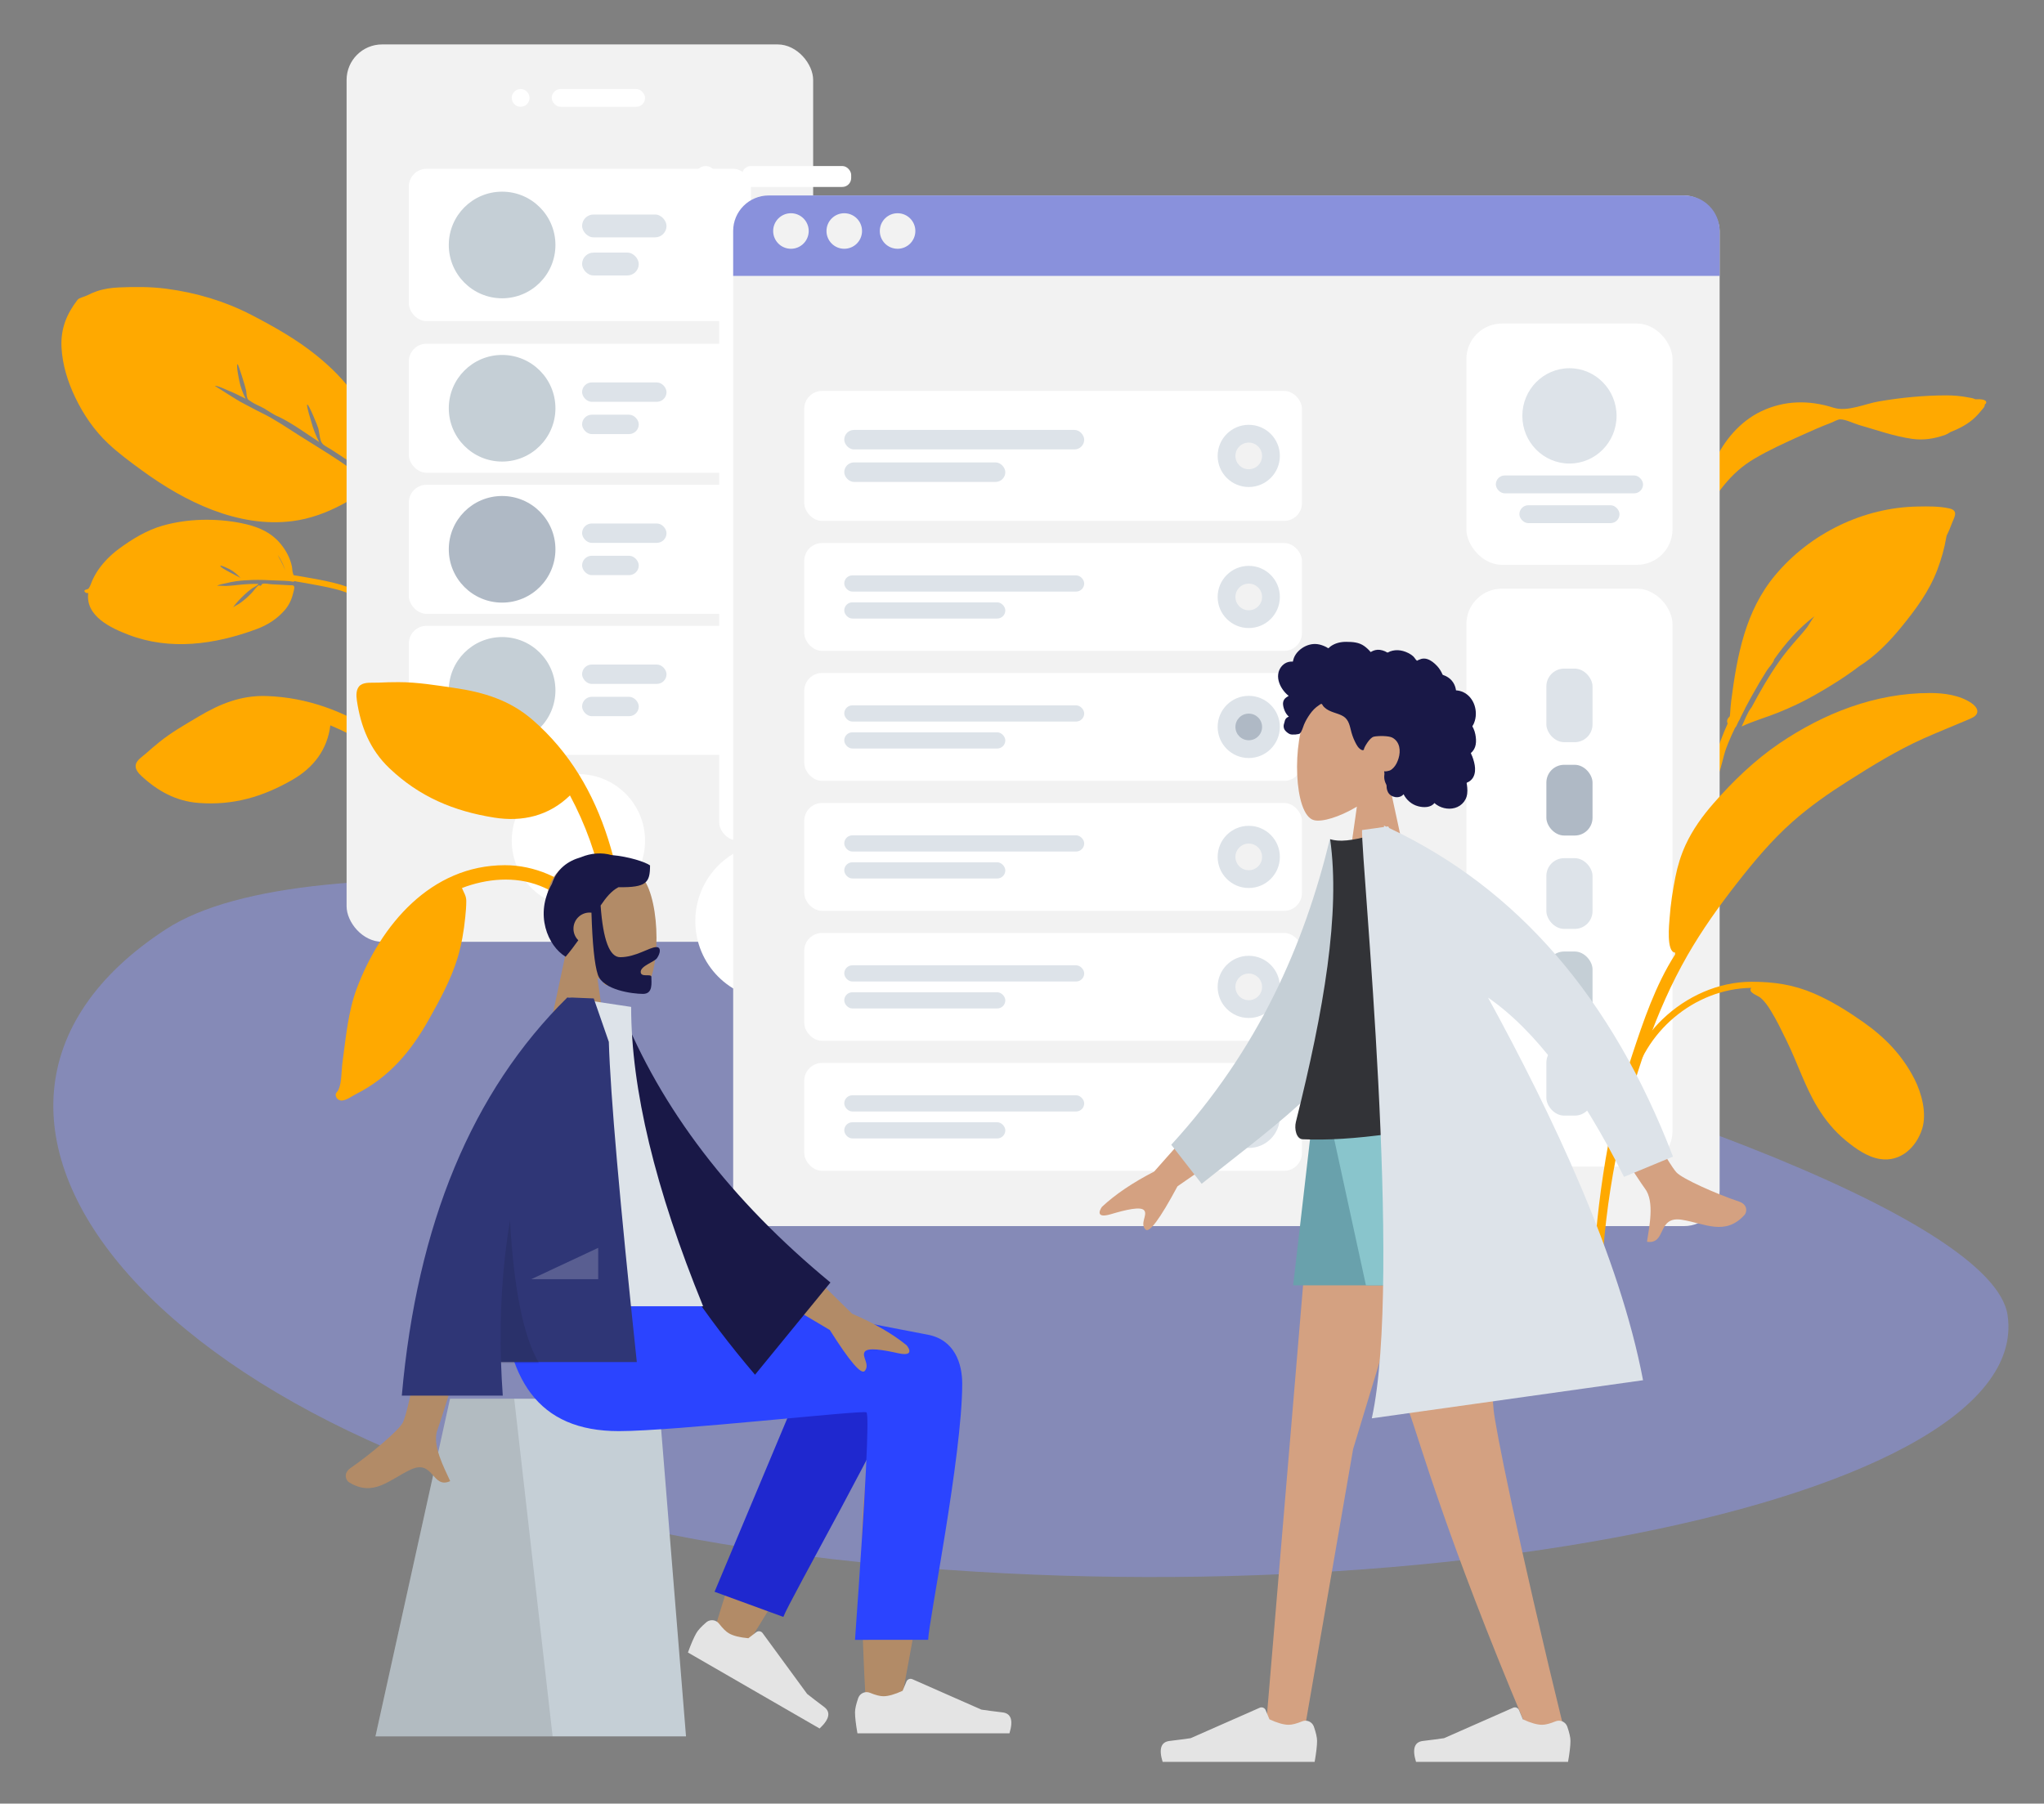 <?xml version="1.0" encoding="UTF-8"?>
<svg width="460px" height="406px" viewBox="0 0 460 406" version="1.1" xmlns="http://www.w3.org/2000/svg" xmlns:xlink="http://www.w3.org/1999/xlink">
    <rect x="0" y="0" width="460" height="406" fill="#808080" stroke="none"/>
    <!-- Generator: sketchtool 52 (66869) - http://www.bohemiancoding.com/sketch -->
    <title>CC8F7360-B57D-4EC4-9B87-8C780CD28AE5</title>
    <desc>Created with sketchtool.</desc>
    <g id="Symbols" stroke="none" stroke-width="1" fill="none" fill-rule="evenodd">
        <g id="Scene-Desktop">
            <path d="M444.507,89.883 C444.155,89.627 443.319,89.535 442.931,89.459 C441.314,89.139 439.65,89 438.002,89 C432.922,89.008 427.759,89.508 422.763,90.373 C419.591,90.923 415.756,92.772 412.6,91.767 C407.103,90.018 401.547,90.104 396.332,92.601 C391.563,94.885 387.944,99.223 385.831,103.91 C385.512,104.618 384.219,107.222 383.853,108.977 C383.697,109.336 383.547,109.697 383.411,110.064 C383.026,111.106 382.681,112.165 382.361,113.227 C382.224,113.68 381.879,114.68 382.288,114.874 C381.635,116.083 381.056,117.329 380.573,118.616 C379.17,122.358 377.635,126.464 377.142,130.43 C376.96,131.899 376.953,133.376 377.122,134.848 C377.206,135.575 377.171,137.037 377.663,137.59 C378.707,138.764 379.243,137.121 379.125,136.339 C378.227,130.375 379.962,124.775 382.018,119.169 C383.347,115.544 385.532,112.228 387.979,109.224 C389.96,106.793 392.084,104.879 394.799,103.267 C398.119,101.296 401.669,99.702 405.186,98.104 C407.499,97.052 409.815,96.029 412.192,95.123 C412.721,94.921 413.553,94.404 414.139,94.402 C415.379,94.398 417.136,95.315 418.333,95.656 C422.272,96.779 426.26,98.217 430.331,98.79 C432.942,99.158 435.388,98.744 437.83,97.872 C438.079,97.783 438.497,97.554 439.01,97.227 C440.823,96.527 442.538,95.647 444.031,94.378 C444.891,93.646 445.672,92.701 446.384,91.836 C446.597,91.577 446.691,91.28 446.694,90.999 C446.855,90.914 446.962,90.815 446.987,90.7 C447.164,89.848 445.544,89.833 444.507,89.883" id="Twisted-Leaf" fill="#FFA900"></path>
            <path d="M49.98,150 C48.681,150 47.387,150.026 46.089,150.094 C45.1,150.146 43.589,149.94 42.753,150.558 C41.883,151.2 41.943,152.513 42.079,153.441 C42.797,158.346 44.549,162.696 48.215,166.172 C53.858,171.524 60.328,174.243 67.985,175.454 C73.363,176.304 78.327,175.123 82.286,171.289 C85.179,176.671 87.373,182.627 88.474,188.637 C89.018,191.603 89.184,194.533 89.088,197.553 C89.027,199.488 88.92,201.418 88.713,203.343 C88.624,204.179 88.198,205.446 88.525,206.236 C88.908,207.165 90.201,207.254 90.782,206.463 C91.265,205.804 91.176,204.51 91.275,203.73 C91.44,202.435 91.592,201.139 91.701,199.838 C91.878,197.732 92.009,195.619 92,193.505 C91.977,188.755 90.924,183.986 89.483,179.477 C86.718,170.827 82.232,163.139 75.255,157.107 C70.966,153.398 66.056,151.895 60.486,151.089 C57.018,150.587 53.493,150 49.98,150" id="Fill-16" fill="#FFA900" transform="translate(67, 178.5) rotate(-39) translate(-67, -178.5) "></path>
            <path d="M92.499,167.818 C91.446,159.438 90.33,151.106 88.289,142.888 C87.086,138.046 85.544,133.306 84.143,128.518 C84.269,129.119 84.38,129.723 84.476,130.329 C83.989,128.901 82.971,127.536 82.385,126.113 C81.732,124.526 81.207,122.878 80.708,121.239 C79.734,118.041 78.815,114.838 77.719,111.677 C76.498,108.155 75.092,104.692 73.781,101.201 C72.669,98.238 71.627,95.127 70.179,92.3 C69.39,90.759 68.682,89.103 67.908,87.533 C67.648,87.007 65.423,81.134 65.44,81.134 C65.808,81.134 67.188,83.745 67.416,84.128 C68.084,85.248 68.652,86.414 69.226,87.582 C69.473,86.195 69.865,84.837 70.483,83.563 C70.674,83.169 72.011,80.267 72.447,80.267 C72.665,80.267 70.654,85.747 70.4,86.228 C70.193,86.619 69.806,87.115 69.672,87.53 C69.454,88.202 69.566,88.034 69.746,88.64 C70.075,89.75 70.804,90.837 71.262,91.904 C71.514,92.473 72.134,94.445 72.737,95.329 C74.291,98.363 75.395,102.062 76.578,105.333 C76.833,103.726 77.273,102.176 77.882,100.664 C78.026,100.305 79.176,96.972 79.507,96.972 C79.88,96.972 78.453,102.309 78.259,102.771 C77.899,103.627 77.333,104.456 77.034,105.328 C76.705,106.284 77.282,107.145 77.65,108.124 C79.003,111.724 80.188,115.36 81.272,119.045 C87.564,116.293 88.815,108.191 89.225,102.217 C89.521,97.911 88.854,93.527 87.808,89.35 C86.411,83.775 84.063,78.394 81.571,73.212 C78.667,67.175 74.674,61.783 69.859,57.056 C67.341,54.584 64.473,52.442 61.56,50.434 C60.137,49.453 58.675,48.639 57.014,48.093 C56.265,47.848 55.497,47.67 54.72,47.534 C54.129,47.43 52.925,46.883 52.435,47.023 C48.438,48.127 45.433,49.964 43.104,53.38 C40.899,56.613 39.53,60.478 38.769,64.27 C37.922,68.492 37.718,72.749 38.445,76.999 C38.999,80.241 39.956,83.419 40.915,86.566 C44.323,97.76 50.297,109.762 61.016,115.902 C64.486,117.89 68.336,119.052 72.288,119.668 C73.219,119.813 74.149,119.951 75.092,120.004 C75.727,120.04 77.816,119.619 78.276,119.892 C78.906,120.267 79.268,122.395 79.543,123.167 C81.63,129.031 83.496,134.962 85.19,140.946 C86.992,147.312 88.423,153.741 89.615,160.241 C90.122,163.005 90.616,165.765 91.037,168.545 C91.135,169.192 91.033,171.226 91.665,171.797 C92.065,172.158 92.63,172.01 92.867,171.568 C93.28,170.799 92.607,168.676 92.499,167.818" id="Leaf" fill="#FFA900" transform="translate(65.5, 109.5) rotate(-37) translate(-65.5, -109.5) "></path>
            <path d="M438.669,114.442 C436.421,113.943 433.939,113.981 431.649,114.022 C419.367,114.192 407.307,120.097 399.459,129.534 C392.777,137.567 390.939,147.555 389.619,157.651 C389.488,158.653 389.432,159.649 389.359,160.654 C389.343,160.869 389.319,161.062 389.294,161.243 C388.775,161.714 388.502,162.264 388.81,162.868 C387.666,165.409 386.698,168.016 385.868,170.704 C383.425,178.617 380.94,186.68 382.471,195 C382.829,190.421 383.581,185.739 384.481,181.236 C384.532,180.977 384.588,180.72 384.647,180.465 C384.653,180.438 384.658,180.411 384.664,180.384 C384.983,179.005 385.397,177.667 385.9,176.35 C385.905,176.336 385.91,176.322 385.916,176.308 C385.982,176.134 386.053,175.962 386.123,175.79 C386.267,175.433 386.415,175.077 386.572,174.722 C386.625,174.602 386.676,174.48 386.725,174.357 C387.458,172.532 387.768,170.476 388.425,168.588 C388.582,168.159 388.746,167.731 388.918,167.305 C388.928,167.281 388.939,167.256 388.949,167.231 C389.414,166.086 389.928,164.955 390.471,163.836 C390.766,163.61 390.924,163.051 391.179,162.543 C391.232,162.443 391.643,161.775 391.766,161.39 C392.086,160.762 392.405,160.133 392.727,159.505 C392.717,159.509 392.707,159.513 392.698,159.516 C393.02,158.914 393.344,158.314 393.665,157.716 C393.735,157.585 393.806,157.453 393.878,157.322 C393.993,157.112 394.108,156.903 394.223,156.694 C395.299,154.738 396.439,152.822 397.624,150.93 C398.047,150.255 399.057,149.286 399.25,148.528 C399.258,148.499 399.259,148.473 399.263,148.446 C401.834,144.78 404.793,141.398 408.342,138.718 C407.913,139.189 407.001,140.787 406.76,141.103 C406.022,142.072 405.221,142.974 404.417,143.887 C402.978,145.522 401.572,147.209 400.323,148.993 C398.039,152.256 396.069,155.69 394.206,159.192 C394.188,159.213 394.169,159.232 394.152,159.253 C393.216,160.426 392.627,162.197 391.953,163.538 C394.62,162.283 397.569,161.466 400.306,160.352 C403.035,159.241 405.691,158.005 408.254,156.552 C411.661,154.622 415.196,152.443 418.415,149.977 C422.104,147.652 425.204,144.453 427.941,141.096 C431.178,137.124 434.145,133.117 435.98,128.294 C436.882,125.924 437.591,123.453 438.011,120.953 C438.03,120.844 438.053,120.726 438.079,120.603 C438.509,119.739 438.893,118.857 439.216,117.953 C439.729,116.521 440.939,114.945 438.669,114.442" id="Fill-10" fill="#FFA900"></path>
            <path d="M54.147,130.13 C53.935,129.882 49.337,127.793 49.603,127.359 C49.718,127.173 51.475,128.021 51.711,128.148 C52.645,128.649 53.439,129.352 54.147,130.13 Z M62.48,124.928 C62.474,124.961 63.084,126.012 63.249,126.335 C63.603,127.022 63.929,127.723 64.235,128.424 C63.781,127.185 63.315,126.035 62.48,124.928 Z M19.864,133.482 C19.277,133.674 18.571,132.917 19.332,132.731 C19.948,132.581 19.918,132.546 20.195,132.042 C20.419,131.632 20.558,131.133 20.755,130.703 C21.173,129.792 21.647,128.923 22.229,128.108 C23.477,126.362 24.997,124.858 26.701,123.59 C29.677,121.378 33.012,119.356 36.551,118.34 C42.178,116.725 48.581,116.625 54.216,117.745 C57.707,118.438 60.896,119.644 63.214,122.5 C64.372,123.927 65.281,125.599 65.678,127.44 C65.782,127.921 65.763,128.456 65.893,128.927 C66.092,129.652 66.004,129.459 66.838,129.6 C67.748,129.754 68.658,129.911 69.567,130.07 C71.948,130.489 74.343,130.933 76.663,131.613 C77.426,131.836 78.173,132.109 78.903,132.426 C79.454,132.666 81.651,133.419 81.918,134.147 C82.363,135.359 80.874,134.81 80.411,134.546 C80.006,134.315 79.59,134.099 79.168,133.901 C78.105,133.401 76.997,133.014 75.865,132.706 C74.641,132.374 73.392,132.125 72.148,131.877 C70.988,131.645 69.824,131.434 68.658,131.233 C68.01,131.121 67.362,131.012 66.713,130.903 C66.492,130.866 66.101,130.671 66.131,130.963 C64.768,130.697 63.294,130.735 61.906,130.661 C60.205,130.571 58.499,130.497 56.793,130.551 C55.562,130.59 54.331,130.672 53.106,130.84 C52.391,130.939 51.687,131.082 50.985,131.264 C50.6,131.364 49.08,131.576 48.869,131.918 C48.96,131.771 50.638,131.913 50.851,131.905 C51.705,131.872 52.553,131.786 53.404,131.69 C54.983,131.51 56.563,131.417 58.147,131.43 C58.141,131.713 57.059,132.216 56.795,132.404 C56.203,132.824 55.635,133.282 55.106,133.785 C54.174,134.67 53.058,135.766 52.413,136.815 C52.603,136.506 53.54,136.104 53.873,135.868 C54.406,135.489 54.928,135.086 55.422,134.654 C55.878,134.255 56.304,133.825 56.723,133.386 C57.141,132.946 57.709,132.031 58.259,131.738 C58.292,131.72 58.532,131.913 58.668,131.847 C58.805,131.782 58.976,131.452 59.011,131.438 C59.523,131.238 60.495,131.487 61.034,131.513 C62.429,131.578 63.824,131.664 65.218,131.742 C65.65,131.766 66.018,131.666 66.181,131.99 C66.355,132.335 66.036,133.243 65.945,133.619 C65.609,135.017 65.012,136.27 64.072,137.352 C62.311,139.38 60.14,140.732 57.687,141.636 C48.293,145.1 38.298,146.487 28.906,142.884 C25.018,141.392 19.162,138.727 19.864,133.482 Z" id="Leave-the-Leaf!" fill="#FFA900"></path>
            <g id="Background-Shape-2" opacity="0.6" transform="translate(12, 198)" fill="#8991DC">
                <path d="M439.808,98.06 C446.222,141.888 290.677,170.476 156.797,150.525 C22.916,130.574 -38.502,52.664 25.384,11.151 C89.269,-30.362 433.394,54.231 439.808,98.06 Z" id="Background-Shape"></path>
            </g>
            <g id="Mobile3" transform="translate(78, 10)">
                <rect id="Container" fill="#F2F2F2" x="0" y="0" width="105" height="202" rx="8"></rect>
                <circle id="Touch" fill="#FFFFFF" cx="52.17" cy="179.258" r="15"></circle>
                <g id="Camera" transform="translate(37.17, 10.04)" fill="#FFFFFF">
                    <circle id="Lens" cx="2" cy="2" r="2"></circle>
                    <rect id="Sensor" x="9" y="0" width="21" height="4" rx="2"></rect>
                </g>
                <g id="Rows" transform="translate(14, 28)">
                    <g id="Row">
                        <rect id="Background" fill="#FFFFFF" x="0" y="0" width="77" height="34.292" rx="4"></rect>
                        <g id="Text" transform="translate(39, 10.288)" fill="#DDE3E9">
                            <rect id="Name" x="0" y="0" width="19" height="5.144" rx="2.572"></rect>
                            <rect id="Name" x="0" y="8.573" width="12.753" height="5.144" rx="2.572"></rect>
                        </g>
                        <circle id="Avatar" fill="#C5CFD6" cx="21" cy="17.146" r="12"></circle>
                    </g>
                    <g id="Row" transform="translate(0, 39.372)">
                        <rect id="Background" fill="#FFFFFF" x="0" y="0" width="77" height="29.054" rx="4"></rect>
                        <g id="Text" transform="translate(39, 8.716)" fill="#DDE3E9">
                            <rect id="Name" x="0" y="0" width="19" height="4.358" rx="2.179"></rect>
                            <rect id="Name" x="0" y="7.264" width="12.753" height="4.358" rx="2.179"></rect>
                        </g>
                        <circle id="Avatar" fill="#C5CFD6" cx="21" cy="14.527" r="12"></circle>
                    </g>
                    <g id="Row" transform="translate(0, 71.124)">
                        <rect id="Background" fill="#FFFFFF" x="0" y="0" width="77" height="29.054" rx="4"></rect>
                        <g id="Text" transform="translate(39, 8.716)" fill="#DDE3E9">
                            <rect id="Name" x="0" y="0" width="19" height="4.358" rx="2.179"></rect>
                            <rect id="Name" x="0" y="7.264" width="12.753" height="4.358" rx="2.179"></rect>
                        </g>
                        <circle id="Avatar" fill="#AFB9C5" cx="21" cy="14.527" r="12"></circle>
                    </g>
                    <g id="Row" transform="translate(0, 102.876)">
                        <rect id="Background" fill="#FFFFFF" x="0" y="0" width="77" height="29.054" rx="4"></rect>
                        <g id="Text" transform="translate(39, 8.716)" fill="#DDE3E9">
                            <rect id="Name" x="0" y="0" width="19" height="4.358" rx="2.179"></rect>
                            <rect id="Name" x="0" y="7.264" width="12.753" height="4.358" rx="2.179"></rect>
                        </g>
                        <circle id="Avatar" fill="#C5CFD6" cx="21" cy="14.527" r="12"></circle>
                    </g>
                </g>
            </g>
            <g id="Mobile3" transform="translate(75, 37)">
                <g id="Group" transform="translate(0.543, 116.554)" fill="#FFA900">
                    <path d="M14.195,0 C12.646,0 11.101,0.031 9.554,0.112 C8.375,0.174 6.573,-0.072 5.575,0.668 C4.538,1.437 4.609,3.011 4.771,4.122 C5.628,9.998 7.717,15.209 12.089,19.372 C18.82,25.783 26.536,29.04 35.667,30.491 C42.081,31.51 48.002,30.095 52.724,25.503 C56.174,31.949 58.791,39.083 60.104,46.284 C60.752,49.837 60.95,53.347 60.836,56.964 C60.763,59.282 60.636,61.593 60.389,63.899 C60.282,64.902 59.774,66.419 60.164,67.366 C60.622,68.478 62.164,68.585 62.856,67.637 C63.432,66.848 63.326,65.298 63.445,64.364 C63.641,62.812 63.822,61.259 63.952,59.701 C64.164,57.178 64.32,54.648 64.308,52.115 C64.282,46.425 63.025,40.712 61.307,35.311 C58.009,24.948 52.659,15.739 44.339,8.513 C39.223,4.07 33.367,2.271 26.724,1.305 C22.588,0.703 18.384,0 14.195,0" id="Fill-16"></path>
                    <path d="M38.084,41.204 C21.365,41.204 10.105,54.771 4.781,68.871 C2.774,74.186 2.303,80.022 1.53,85.603 C1.282,87.394 1.374,90.123 0.652,91.719 C0.39,92.297 -0.211,92.505 0.076,93.293 C0.25,93.771 0.591,94.063 1.103,94.158 C2.155,94.353 3.642,93.2 4.544,92.745 C12.022,88.968 16.936,83.129 20.944,75.985 C23.429,71.557 25.95,66.961 27.426,62.1 C28.328,59.13 28.853,56.003 29.161,52.922 C29.282,51.709 29.4,50.467 29.393,49.246 C29.385,48.035 28.826,47.395 28.424,46.341 C34.002,44.215 40.299,43.635 45.95,45.839 C51.177,47.876 55.518,51.814 57.949,56.762 C58.581,58.048 59.068,59.404 59.423,60.788 C59.655,61.694 59.666,62.87 60.097,63.69 C61.14,65.676 63.336,64.348 63.125,62.499 C62.538,57.341 59.607,52.162 55.861,48.576 C51.137,44.054 44.733,41.204 38.084,41.204" id="Fill-18"></path>
                </g>
                <ellipse id="Touch" fill="#FFFFFF" cx="99.017" cy="170.349" rx="17.539" ry="17.659"></ellipse>
                <g id="Camera" transform="translate(81.478, 0.373)" fill="#FFFFFF">
                    <ellipse id="Lens" cx="2.339" cy="2.354" rx="2.339" ry="2.354"></ellipse>
                    <rect id="Sensor" x="10.523" y="0" width="24.554" height="4.709" rx="2"></rect>
                </g>
                <g id="Rows" transform="translate(86.861, 23.622)">
                    <g id="Row">
                        <rect id="Container" fill="#FFFFFF" x="0" y="0" width="68.155" height="33.41" rx="4"></rect>
                        <g id="Text-Stuff" transform="translate(9, 10.023)" fill="#DDE3E9">
                            <rect id="Label" x="0" y="0" width="10.655" height="5.011" rx="2.506"></rect>
                            <rect id="Label" x="0" y="8.352" width="7.152" height="5.011" rx="2.506"></rect>
                        </g>
                        <g id="Check" transform="translate(53.872, 9.705)">
                            <circle id="Background" fill="#DDE3E9" cx="7" cy="7" r="7"></circle>
                            <circle id="Indicator" fill="#F2F2F2" cx="7" cy="7" r="3"></circle>
                        </g>
                    </g>
                    <g id="Row" transform="translate(0, 38.359)">
                        <rect id="Background" fill="#FFFFFF" x="0" y="0" width="68.155" height="28.307" rx="4"></rect>
                        <g id="Text" transform="translate(39, 8.492)" fill="#DDE3E9">
                            <rect id="Name" x="0" y="0" width="10.655" height="4.246" rx="2.123"></rect>
                            <rect id="Name" x="0" y="7.077" width="7.152" height="4.246" rx="2.123"></rect>
                        </g>
                        <circle id="Avatar" fill="#C5CFD6" cx="21" cy="14.153" r="12"></circle>
                    </g>
                    <g id="Row" transform="translate(0, 69.294)">
                        <rect id="Container" fill="#FFFFFF" x="0" y="0" width="68.155" height="25.985" rx="4"></rect>
                        <g id="Text-Stuff" transform="translate(9, 7.796)">
                            <rect id="Label" fill="#DDE3E9" x="0" y="0" width="10.655" height="3.898" rx="1.949"></rect>
                            <rect id="Label" fill="#AFB9C5" x="0" y="6.496" width="7.152" height="3.898" rx="1.949"></rect>
                        </g>
                        <g id="Check" transform="translate(53.872, 5.993)">
                            <circle id="Background" fill="#DDE3E9" cx="7" cy="7" r="7"></circle>
                            <circle id="Indicator" fill="#F2F2F2" cx="7" cy="7" r="3"></circle>
                        </g>
                    </g>
                    <g id="Row" transform="translate(0, 100.229)">
                        <rect id="Background" fill="#FFFFFF" x="0" y="0" width="68.155" height="28.307" rx="4"></rect>
                        <g id="Text" transform="translate(39, 8.492)" fill="#DDE3E9">
                            <rect id="Name" x="0" y="0" width="10.655" height="4.246" rx="2.123"></rect>
                            <rect id="Name" x="0" y="7.077" width="7.152" height="4.246" rx="2.123"></rect>
                        </g>
                        <circle id="Avatar" fill="#C5CFD6" cx="21" cy="14.153" r="12"></circle>
                    </g>
                </g>
            </g>
            <g id="Web" transform="translate(165, 44)">
                <rect id="Container" fill="#F2F2F2" x="0" y="0" width="222" height="232" rx="8"></rect>
                <rect id="Background" fill="#FFFFFF" x="165.009" y="28.832" width="46.388" height="54.312" rx="8"></rect>
                <g id="Profile-Info" transform="translate(171.636, 38.89)" fill="#DDE3E9">
                    <ellipse id="Avatar" cx="16.567" cy="10.728" rx="10.603" ry="10.728"></ellipse>
                    <rect id="Name" x="0" y="24.139" width="33.134" height="4.023" rx="2.012"></rect>
                    <rect id="Name" x="5.301" y="30.844" width="22.531" height="4.023" rx="2.012"></rect>
                </g>
                <path d="M8,0 L214,0 C218.418,-8.11624501e-16 222,3.582 222,8 L222,18.104 L0,18.104 L0,8 C-5.41083001e-16,3.582 3.582,-9.64732338e-16 8,-1.77635684e-15 Z" id="Header" fill="#8991DC"></path>
                <g id="Buttons" transform="translate(9, 4)" fill="#F2F2F2">
                    <circle id="buttons" cx="4" cy="4" r="4"></circle>
                    <circle id="buttons" cx="16" cy="4" r="4"></circle>
                    <circle id="buttons" cx="28" cy="4" r="4"></circle>
                </g>
                <g id="Components" transform="translate(165.009, 88.509)">
                    <rect id="Background" fill="#FFFFFF" x="0" y="0" width="46.388" height="130.081" rx="8"></rect>
                    <g id="Rows" transform="translate(18, 18)">
                        <rect id="Data" fill="#DDE3E9" x="0" y="0" width="10.388" height="16.557" rx="4"></rect>
                        <rect id="Data" fill="#AFB9C5" x="0" y="21.652" width="10.388" height="15.921" rx="4"></rect>
                        <rect id="Data" fill="#DDE3E9" x="0" y="42.667" width="10.388" height="15.921" rx="4"></rect>
                        <rect id="Data" fill="#DDE3E9" x="0" y="84.698" width="10.388" height="15.921" rx="4"></rect>
                        <rect id="Data" fill="#C5CFD6" x="0" y="63.682" width="10.388" height="15.921" rx="4"></rect>
                    </g>
                </g>
                <g id="Rows" transform="translate(16, 44)">
                    <g id="Row">
                        <rect id="Container" fill="#FFFFFF" x="0" y="0" width="112" height="29.258" rx="4"></rect>
                        <g id="Text-Stuff" transform="translate(9, 8.777)" fill="#DDE3E9">
                            <rect id="Label" x="0" y="0" width="54" height="4.389" rx="2.194"></rect>
                            <rect id="Label" x="0" y="7.315" width="36.247" height="4.389" rx="2.194"></rect>
                        </g>
                        <g id="Check" transform="translate(93.031, 7.629)">
                            <circle id="Background" fill="#DDE3E9" cx="7" cy="7" r="7"></circle>
                            <circle id="Indicator" fill="#F2F2F2" cx="7" cy="7" r="3"></circle>
                        </g>
                    </g>
                    <g id="Row" transform="translate(0, 34.238)">
                        <rect id="Container" fill="#FFFFFF" x="0" y="0" width="112" height="24.278" rx="4"></rect>
                        <g id="Text-Stuff" transform="translate(9, 7.283)" fill="#DDE3E9">
                            <rect id="Label" x="0" y="0" width="54" height="3.642" rx="1.821"></rect>
                            <rect id="Label" x="0" y="6.07" width="36.247" height="3.642" rx="1.821"></rect>
                        </g>
                        <g id="Check" transform="translate(93.031, 5.139)">
                            <circle id="Background" fill="#DDE3E9" cx="7" cy="7" r="7"></circle>
                            <circle id="Indicator" fill="#F2F2F2" cx="7" cy="7" r="3"></circle>
                        </g>
                    </g>
                    <g id="Row" transform="translate(0, 63.497)">
                        <rect id="Container" fill="#FFFFFF" x="0" y="0" width="112" height="24.278" rx="4"></rect>
                        <g id="Text-Stuff" transform="translate(9, 7.283)" fill="#DDE3E9">
                            <rect id="Label" x="0" y="0" width="54" height="3.642" rx="1.821"></rect>
                            <rect id="Label" x="0" y="6.07" width="36.247" height="3.642" rx="1.821"></rect>
                        </g>
                        <g id="Check" transform="translate(93.031, 5.139)">
                            <circle id="Background" fill="#DDE3E9" cx="7" cy="7" r="7"></circle>
                            <circle id="Indicator" fill="#AFB9C5" cx="7" cy="7" r="3"></circle>
                        </g>
                    </g>
                    <g id="Row" transform="translate(0, 151.272)">
                        <rect id="Container" fill="#FFFFFF" x="0" y="0" width="112" height="24.278" rx="4"></rect>
                        <g id="Text-Stuff" transform="translate(9, 7.283)" fill="#DDE3E9">
                            <rect id="Label" x="0" y="0" width="54" height="3.642" rx="1.821"></rect>
                            <rect id="Label" x="0" y="6.07" width="36.247" height="3.642" rx="1.821"></rect>
                        </g>
                        <g id="Check" transform="translate(93.031, 5.139)">
                            <circle id="Background" fill="#DDE3E9" cx="7" cy="7" r="7"></circle>
                            <circle id="Indicator" fill="#F2F2F2" cx="7" cy="7" r="3"></circle>
                        </g>
                    </g>
                    <g id="Row" transform="translate(0, 122.013)">
                        <rect id="Container" fill="#FFFFFF" x="0" y="0" width="112" height="24.278" rx="4"></rect>
                        <g id="Text-Stuff" transform="translate(9, 7.283)" fill="#DDE3E9">
                            <rect id="Label" x="0" y="0" width="54" height="3.642" rx="1.821"></rect>
                            <rect id="Label" x="0" y="6.07" width="36.247" height="3.642" rx="1.821"></rect>
                        </g>
                        <g id="Check" transform="translate(93.031, 5.139)">
                            <circle id="Background" fill="#DDE3E9" cx="7" cy="7" r="7"></circle>
                            <circle id="Indicator" fill="#F2F2F2" cx="7" cy="7" r="3"></circle>
                        </g>
                    </g>
                    <g id="Row" transform="translate(0, 92.755)">
                        <rect id="Container" fill="#FFFFFF" x="0" y="0" width="112" height="24.278" rx="4"></rect>
                        <g id="Text-Stuff" transform="translate(9, 7.283)" fill="#DDE3E9">
                            <rect id="Label" x="0" y="0" width="54" height="3.642" rx="1.821"></rect>
                            <rect id="Label" x="0" y="6.07" width="36.247" height="3.642" rx="1.821"></rect>
                        </g>
                        <g id="Check" transform="translate(93.031, 5.139)">
                            <circle id="Background" fill="#DDE3E9" cx="7" cy="7" r="7"></circle>
                            <circle id="Indicator" fill="#F2F2F2" cx="7" cy="7" r="3"></circle>
                        </g>
                    </g>
                </g>
            </g>
            <path d="M443.652,158.255 C441.012,156.468 437.502,156 434.343,156 C422.005,156 410.408,160.57 400.39,167.38 C394.9,171.112 389.989,175.864 385.654,180.811 C383.151,183.667 380.92,186.757 379.34,190.193 C378.274,192.512 377.542,194.929 377.046,197.421 C376.442,200.459 375.962,203.558 375.745,206.646 C375.659,207.862 374.951,214.315 376.976,214.424 C376.965,214.583 376.962,214.735 376.974,214.871 C372.577,221.736 369.861,229.781 367.341,237.408 C365.149,244.046 363.196,250.739 361.928,257.606 C360.259,266.646 359.163,275.822 358.641,284.992 C358.529,286.963 358.452,288.935 358.386,290.908 C358.33,292.591 358.273,294.275 358.218,295.958 C358.156,297.844 357.823,300.016 358.124,301.891 C358.385,303.524 359.801,303.277 359.864,301.652 C359.939,299.689 359.927,297.723 360.013,295.759 C360.127,293.152 360.245,290.545 360.373,287.94 C361.262,269.837 364.599,252.001 370.756,234.902 C373.248,227.982 376.104,221.431 379.773,215.03 C383,209.402 386.881,203.954 390.848,198.879 C394.704,193.948 398.713,189.13 403.438,184.952 C407.272,181.562 411.489,178.608 415.824,175.86 C421.33,172.369 426.826,168.963 432.79,166.284 C435.89,164.891 439.049,163.644 442.174,162.308 C442.736,162.068 443.339,161.834 443.879,161.556 C445.683,160.627 445.089,159.228 443.652,158.255" id="Fill-1" fill="#FFA900"></path>
            <path d="M403.788,221 C398.803,221 394.368,221.648 389.775,223.629 C385.81,225.338 382.197,227.602 378.689,230.066 C373.754,233.532 369.868,237.565 367.147,242.91 C365.522,246.103 364.33,250.621 365.421,254.103 C366.707,258.205 370.237,261.626 374.887,260.903 C377.762,260.457 380.398,258.553 382.583,256.762 C385.198,254.619 387.29,252.042 389.018,249.18 C391.837,244.512 393.493,239.234 395.888,234.356 C397.024,232.04 398.122,229.708 399.483,227.508 C400.157,226.418 400.874,225.339 401.896,224.529 C402.443,224.096 404.748,223.347 403.867,222.374 C416.794,222.544 428.246,232.472 430.727,244.76 C430.958,245.906 431.139,247.061 431.33,248.213 C431.45,248.941 431.401,251.624 432.052,252.089 C433.487,253.115 432.884,249.999 432.822,249.551 C432.663,248.392 432.493,247.233 432.315,246.077 C431.346,239.788 428.546,233.941 423.877,229.456 C418.537,224.327 411.333,221 403.788,221" id="Fill-20" fill="#FFA900" transform="translate(399, 241) scale(-1, 1) translate(-399, -241) "></path>
            <g id="human-collab" transform="translate(45, 136)">
                <g id="Group-2">
                    <g id="Group" transform="translate(0, 38.528)">
                        <g id="Head/Front/Short-Beard" transform="translate(44.866, 0)">
                            <g id="Head" stroke-width="1" transform="translate(32.559, 18.779)" fill="#B28B67">
                                <path d="M4.982,20.893 C2.203,17.617 0.323,13.601 0.637,9.102 C1.543,-3.862 19.504,-1.01 22.998,5.533 C26.492,12.076 26.077,28.673 21.561,29.842 C19.761,30.309 15.924,29.166 12.02,26.802 L14.471,44.221 L0,44.221 L4.982,20.893 Z"></path>
                            </g>
                            <path d="M45.302,29.313 C45.856,37.065 47.321,40.941 49.698,40.941 C53.263,40.941 56.288,38.667 57.852,38.667 C58.992,38.667 58.738,40.101 57.982,41.164 C57.358,42.041 54.321,42.886 54.321,44.245 C54.321,45.605 56.721,44.553 56.721,45.36 C56.721,46.693 57.142,49.201 54.838,49.201 C52.506,49.201 45.82,48.347 44.675,44.87 C43.935,42.626 43.457,37.976 43.24,30.92 C43.099,30.903 42.955,30.894 42.809,30.894 C40.811,30.894 39.191,32.522 39.191,34.529 C39.191,35.548 39.609,36.469 40.281,37.129 C39.444,38.316 38.506,39.556 37.431,40.836 C33.392,38.401 30.396,31.275 34.344,24.43 C35.435,21.076 37.906,19.285 40.824,18.453 C43.187,17.46 45.641,17.348 47.712,17.943 C51.772,18.293 55.398,19.537 56.425,20.276 C56.425,24.138 55.68,25.283 49.319,25.182 C47.755,26.012 46.554,27.44 45.302,29.313 Z" id="Hair" fill="#191847"></path>
                        </g>
                        <g id="Bottom/Sitting/Skinny-Jeans-1" transform="translate(0, 114.681)">
                            <g id="Objects/Seat/Cube" transform="translate(6.067, 25.657)" stroke-width="1">
                                <g id="Seat" transform="translate(33.427, 0)">
                                    <polygon id="Seat-Stuff" fill="#C5CFD6" points="16.788 0 63.74 0 69.892 76 0 76"></polygon>
                                    <polygon id="Seat-Stuff" fill-opacity="0.1" fill="#000000" points="16.788 0 31.228 0 39.871 76 0 76"></polygon>
                                </g>
                            </g>
                            <path d="M156.492,12.679 C161.489,9.658 169.872,13.54 169.867,17.861 C169.849,30.79 158.132,91.724 157.52,95.576 C156.908,99.428 150.354,100.445 149.973,95.589 C149.365,87.861 148.237,61.108 149.366,48.725 C149.832,43.614 150.334,38.746 150.828,34.403 C144.679,45.584 135.17,61.592 122.3,82.428 L115.313,79.214 C120.8,61.012 125.298,48.162 128.81,40.664 C134.821,27.825 140.459,16.831 142.831,12.958 C146.563,6.866 153.059,8.992 156.492,12.679 Z" id="Skin" fill="#B28B67"></path>
                            <path d="M126.75,75.294 L129.719,13.34 C131.935,2.631 150.901,7.646 150.906,13.387 C150.917,26.422 143.228,71.434 143.231,75.318 L126.75,75.294 Z" id="LegLower" fill="#1F28CF" transform="translate(138.828, 41.186) rotate(20) translate(-138.828, -41.186) "></path>
                            <g id="Accessories/Shoe/Flat-Sneaker" transform="translate(130.737, 81.247) rotate(30) translate(-130.737, -81.247) translate(112.233, 69.029)" fill="#E4E4E4">
                                <path d="M1.322,16.074 C0.845,17.454 0.607,18.517 0.607,19.263 C0.607,20.345 0.789,21.924 1.153,24 C2.422,24 13.826,24 35.364,24 C36.253,21.093 35.74,19.523 33.825,19.291 C31.909,19.06 30.318,18.85 29.051,18.663 L13.514,11.812 C13.009,11.589 12.419,11.818 12.196,12.323 C12.193,12.33 12.19,12.336 12.188,12.342 L11.32,14.423 C9.547,15.242 8.106,15.651 6.998,15.651 C6.235,15.651 5.227,15.393 3.973,14.877 L3.973,14.877 C2.951,14.457 1.783,14.945 1.363,15.967 C1.348,16.002 1.335,16.038 1.322,16.074 Z" id="shoe"></path>
                            </g>
                            <g id="Accessories/Shoe/Flat-Sneaker" transform="translate(146.813, 76.971)" fill="#E4E4E4">
                                <path d="M1.322,16.074 C0.845,17.454 0.607,18.517 0.607,19.263 C0.607,20.345 0.789,21.924 1.153,24 C2.422,24 13.826,24 35.364,24 C36.253,21.093 35.74,19.523 33.825,19.291 C31.909,19.06 30.318,18.85 29.051,18.663 L13.514,11.812 C13.009,11.589 12.419,11.818 12.196,12.323 C12.193,12.33 12.19,12.336 12.188,12.342 L11.32,14.423 C9.547,15.242 8.106,15.651 6.998,15.651 C6.235,15.651 5.227,15.393 3.973,14.877 L3.973,14.877 C2.951,14.457 1.783,14.945 1.363,15.967 C1.348,16.002 1.335,16.038 1.322,16.074 Z" id="shoe"></path>
                            </g>
                            <path d="M171.547,22.256 C171.547,38.485 163.893,76.342 163.888,79.915 L147.42,79.928 C149.83,46.149 150.685,29.078 149.984,28.714 C148.933,28.168 106.88,32.942 94.268,32.942 C76.081,32.942 68.557,21.393 67.947,-4.40536496e-13 L103.974,-4.40536496e-13 C111.31,0.79 149.573,8.562 163.783,11.233 C169.867,12.377 171.547,17.785 171.547,22.256 Z" id="Leg-and-Butt" fill="#2B44FF"></path>
                        </g>
                        <g id="Body/Jacket" transform="translate(12.126, 50.02)">
                            <path d="M117.488,54.331 L134.639,71.178 C139.63,73.322 143.719,75.688 146.907,78.278 C147.623,79.149 148.404,80.817 145.031,80.071 C141.658,79.324 138.078,78.692 137.444,79.796 C136.81,80.9 138.678,82.593 137.506,84.038 C136.725,85.001 134.099,81.937 129.627,74.844 L111.791,64.256 L117.488,54.331 Z M41.358,56.707 L54.011,56.757 C46.199,82.151 41.981,95.624 41.358,97.178 C39.957,100.674 42.922,105.998 44.19,108.859 C40.061,110.72 40.501,103.83 35.292,106.27 C30.537,108.497 26.92,112.532 21.427,109.12 C20.752,108.7 20.012,107.12 21.8,105.886 C26.255,102.81 32.674,97.427 33.542,95.655 C34.725,93.239 37.33,80.256 41.358,56.707 Z" id="Skin" fill="#B28B67"></path>
                            <path d="M73.855,5.612 L78.992,4.255 C89.947,26.056 107.42,45.206 131.41,61.707 L116.312,83.869 C91.64,59.544 75.477,33.634 73.855,5.612 Z" id="Coat-Back" fill="#191847" transform="translate(102.633, 44.062) rotate(5) translate(-102.633, -44.062) "></path>
                            <path d="M54.492,69.497 L101.113,69.497 C90.312,43.055 84.912,20.592 84.912,2.11 L70.848,0 C59.796,17.898 56.675,39.933 54.492,69.497 Z" id="Shirt" fill="#DDE3E9"></path>
                            <path d="M70.551,0.01 C70.553,0.007 70.554,0.003 70.556,-2.72120435e-14 L71.474,-4.26336763e-14 C72.573,0.038 74.246,0.107 76.494,0.206 L79.892,9.984 C80.251,21.905 82.35,45.93 86.189,82.059 L55.628,82.059 C55.708,84.555 55.84,87.073 56.024,89.615 L33.301,89.615 C36.7,51.004 49.113,21.132 70.54,1.42108547e-14 L70.551,0.01 Z" id="Coat-Front" fill="#2F3676"></path>
                            <path d="M57.647,50.131 C58.517,65.686 60.694,76.409 64.18,82.299 L55.636,82.299 C55.262,71.108 55.932,60.386 57.647,50.131 Z" id="Shade" fill-opacity="0.1" fill="#000000"></path>
                            <polygon id="Light" fill-opacity="0.2" fill="#FFFFFF" points="62.43 63.401 77.5 56.347 77.5 63.401"></polygon>
                        </g>
                    </g>
                    <g id="Head/Front/Curly" transform="translate(264.198, 31.745) scale(-1, 1) translate(-264.198, -31.745) translate(222.909, 0)">
                        <g id="Head" stroke-width="1" transform="translate(32.956, 18.779)" fill="#D4A181">
                            <path d="M5.042,20.893 C2.23,17.617 0.327,13.601 0.645,9.102 C1.561,-3.862 19.742,-1.01 23.279,5.533 C26.815,12.076 26.395,28.673 21.824,29.842 C20.002,30.309 16.118,29.166 12.166,26.802 L14.647,44.221 L0,44.221 L5.042,20.893 Z"></path>
                        </g>
                        <path d="M62.723,15.241 C62.42,14.183 61.604,13.277 60.505,13.008 C60.238,12.943 59.963,12.917 59.688,12.928 C59.59,12.932 59.562,12.96 59.516,12.891 C59.482,12.841 59.482,12.717 59.468,12.658 C59.424,12.473 59.369,12.29 59.302,12.112 C59.072,11.505 58.685,10.967 58.219,10.515 C57.347,9.668 56.17,9.083 54.946,8.977 C54.276,8.92 53.611,9.028 52.978,9.244 C52.65,9.356 52.332,9.495 52.023,9.649 C51.93,9.696 51.627,9.923 51.534,9.908 C51.43,9.892 51.223,9.637 51.139,9.573 C50.1,8.782 48.818,8.471 47.525,8.481 C46.065,8.492 44.659,8.564 43.442,9.447 C43.184,9.634 42.939,9.839 42.705,10.055 C42.582,10.168 42.463,10.286 42.349,10.409 C42.28,10.483 42.213,10.558 42.149,10.636 C42.04,10.768 42.058,10.811 41.905,10.719 C41.319,10.366 40.64,10.201 39.956,10.284 C39.55,10.334 39.155,10.455 38.78,10.614 C38.652,10.668 38.356,10.884 38.22,10.887 C38.085,10.889 37.793,10.688 37.654,10.637 C36.903,10.362 36.093,10.294 35.303,10.421 C34.489,10.552 33.688,10.875 32.998,11.321 C32.666,11.535 32.376,11.773 32.144,12.092 C32.043,12.23 31.952,12.375 31.839,12.503 C31.772,12.578 31.64,12.654 31.604,12.749 C31.625,12.692 30.713,12.343 30.627,12.321 C30.168,12.202 29.701,12.226 29.252,12.373 C28.408,12.649 27.681,13.267 27.084,13.902 C26.778,14.227 26.509,14.588 26.282,14.971 C26.172,15.155 26.073,15.344 25.981,15.537 C25.937,15.631 25.908,15.748 25.849,15.832 C25.774,15.941 25.724,15.943 25.588,15.99 C24.896,16.23 24.266,16.637 23.786,17.187 C23.301,17.743 22.986,18.428 22.854,19.149 C22.846,19.192 22.842,19.368 22.817,19.391 C22.782,19.423 22.643,19.409 22.591,19.415 C22.409,19.436 22.228,19.467 22.049,19.509 C21.721,19.587 21.4,19.7 21.098,19.849 C19.917,20.429 19.073,21.515 18.66,22.738 C18.227,24.022 18.234,25.492 18.752,26.751 C18.836,26.954 18.936,27.152 19.053,27.339 C19.124,27.453 19.148,27.454 19.101,27.574 C19.049,27.708 18.954,27.838 18.892,27.969 C18.691,28.395 18.55,28.848 18.461,29.31 C18.315,30.068 18.243,30.865 18.387,31.629 C18.454,31.984 18.57,32.331 18.748,32.647 C18.838,32.808 18.944,32.961 19.064,33.102 C19.126,33.176 19.192,33.246 19.261,33.313 C19.301,33.351 19.352,33.385 19.386,33.428 C19.468,33.532 19.485,33.446 19.443,33.6 C19.384,33.814 19.25,34.026 19.168,34.234 C19.083,34.449 19.007,34.667 18.937,34.888 C18.796,35.333 18.676,35.787 18.601,36.249 C18.458,37.135 18.483,38.08 18.905,38.893 C19.086,39.241 19.345,39.547 19.659,39.784 C19.813,39.9 19.98,40 20.154,40.083 C20.244,40.125 20.359,40.143 20.4,40.229 C20.444,40.322 20.379,40.506 20.364,40.61 C20.234,41.511 20.169,42.458 20.439,43.341 C20.687,44.155 21.235,44.873 21.946,45.349 C23.325,46.272 25.184,46.22 26.633,45.481 C27.01,45.288 27.364,45.049 27.679,44.767 C28.482,45.84 30.133,45.806 31.306,45.5 C32.768,45.12 33.941,44.111 34.616,42.786 C35.54,43.902 37.479,43.54 38.12,42.329 C38.277,42.032 38.37,41.705 38.416,41.375 C38.44,41.201 38.424,41.026 38.443,40.853 C38.466,40.633 38.614,40.42 38.699,40.207 C38.864,39.794 38.967,39.366 38.971,38.92 C38.974,38.687 38.944,38.46 38.922,38.229 C38.901,38.021 38.96,37.827 38.993,37.621 C38.618,37.683 38.161,37.582 37.808,37.474 C37.461,37.369 37.137,37.09 36.892,36.835 C36.324,36.244 35.977,35.469 35.74,34.697 C35.219,33.004 35.433,30.972 37.148,30.043 C37.948,29.61 40.342,29.612 41.295,29.826 C42.296,30.05 43.43,32.243 43.486,32.449 C43.521,32.577 43.503,32.734 43.621,32.819 C43.881,33.006 44.309,32.682 44.5,32.522 C44.83,32.246 45.066,31.878 45.27,31.506 C45.714,30.694 46.072,29.824 46.326,28.935 C46.521,28.25 46.645,27.544 46.901,26.877 C47.154,26.212 47.554,25.619 48.176,25.242 C48.853,24.833 49.629,24.618 50.372,24.36 C51.108,24.105 51.831,23.794 52.402,23.253 C52.528,23.134 52.65,23.008 52.751,22.868 C52.83,22.757 52.909,22.545 53.031,22.475 C53.22,22.366 53.495,22.65 53.659,22.753 C54.464,23.261 55.137,23.969 55.679,24.743 C56.218,25.513 56.661,26.254 57.02,27.113 C57.287,27.751 57.453,28.567 57.923,29.09 C58.132,29.323 59.688,29.464 60.193,29.26 C60.697,29.057 61.262,28.528 61.431,28.197 C61.604,27.857 61.646,27.485 61.572,27.113 C61.528,26.895 61.439,26.691 61.391,26.476 C61.35,26.296 61.313,26.126 61.224,25.96 C61.057,25.647 60.77,25.423 60.425,25.328 C60.784,25 61.082,24.607 61.288,24.167 C61.502,23.71 61.683,23.155 61.735,22.654 C61.777,22.246 61.712,21.825 61.488,21.475 C61.252,21.108 60.835,20.868 60.474,20.639 C61.025,20.211 61.497,19.69 61.885,19.113 C62.64,17.992 63.107,16.578 62.723,15.241 Z" id="hair" fill="#191847"></path>
                    </g>
                    <g id="Bottom/Standing/Shorts" transform="translate(269.055, 188.028) scale(-1, 1) translate(-269.055, -188.028) translate(178.111, 115.042)">
                        <polygon id="Leg" fill="#D4A181" points="77.653 9.9475983e-14 100.483 75.153 111.542 139.065 120.213 139.065 108.527 9.9475983e-14"></polygon>
                        <path d="M69.486,0 C71.037,41.263 69.212,62.547 68.865,66.296 C68.518,70.045 63.766,94.353 52.515,140.324 L61.755,137.129 C79.535,94.967 85.594,73.054 87.633,67.518 C89.672,61.981 95.089,39.475 103.882,0 L69.486,0 Z" id="Leg" fill="#D4A181"></path>
                        <g id="Accessories/Shoe/Flat-Sneaker" transform="translate(50.96, 121.565)" fill="#E4E4E4">
                            <path d="M1.322,16.074 C0.845,17.454 0.607,18.517 0.607,19.263 C0.607,20.345 0.789,21.924 1.153,24 C2.422,24 13.826,24 35.364,24 C36.253,21.093 35.74,19.523 33.825,19.291 C31.909,19.06 30.318,18.85 29.051,18.663 L13.514,11.812 C13.009,11.589 12.419,11.818 12.196,12.323 C12.193,12.33 12.19,12.336 12.188,12.342 L11.32,14.423 C9.547,15.242 8.106,15.651 6.998,15.651 C6.235,15.651 5.227,15.393 3.973,14.877 L3.973,14.877 C2.951,14.457 1.783,14.945 1.363,15.967 C1.348,16.002 1.335,16.038 1.322,16.074 Z" id="shoe"></path>
                        </g>
                        <g id="Accessories/Shoe/Flat-Sneaker" transform="translate(107.987, 121.565)" fill="#E4E4E4">
                            <path d="M1.322,16.074 C0.845,17.454 0.607,18.517 0.607,19.263 C0.607,20.345 0.789,21.924 1.153,24 C2.422,24 13.826,24 35.364,24 C36.253,21.093 35.74,19.523 33.825,19.291 C31.909,19.06 30.318,18.85 29.051,18.663 L13.514,11.812 C13.009,11.589 12.419,11.818 12.196,12.323 C12.193,12.33 12.19,12.336 12.188,12.342 L11.32,14.423 C9.547,15.242 8.106,15.651 6.998,15.651 C6.235,15.651 5.227,15.393 3.973,14.877 L3.973,14.877 C2.951,14.457 1.783,14.945 1.363,15.967 C1.348,16.002 1.335,16.038 1.322,16.074 Z" id="shoe"></path>
                        </g>
                        <polygon id="Bottom" fill="#69A1AC" points="74.62 0 84.327 38.29 113.975 38.29 109.554 0"></polygon>
                        <path d="M69.16,-3.55271368e-15 C65.966,9.64 65.359,22.403 67.34,38.29 L97.595,38.29 L105.914,-3.55271368e-15 L69.16,-3.55271368e-15 Z" id="Bottom" fill="#89C5CC"></path>
                    </g>
                    <g id="Body/Lab-Coat" transform="translate(268.246, 107.445) scale(-1, 1) rotate(8) translate(-268.246, -107.445) translate(190.525, 50.466)">
                        <path d="M115.256,54.019 L133.533,69.62 C138.66,71.408 142.903,73.482 146.262,75.841 C147.038,76.66 147.932,78.269 144.516,77.761 C141.1,77.253 137.484,76.874 136.928,78.02 C136.372,79.166 138.353,80.723 137.284,82.247 C136.572,83.263 133.739,80.39 128.787,73.629 L110.261,64.32 L115.256,54.019 Z M32.494,47.268 L43.218,48.836 C31.707,73.983 25.535,87.282 24.704,88.733 C22.833,91.999 25.033,97.687 25.893,100.698 C21.547,101.961 22.935,95.2 17.439,96.886 C12.423,98.426 8.284,101.915 3.316,97.766 C2.705,97.256 2.191,95.588 4.132,94.616 C8.969,92.194 16.07,87.763 17.174,86.13 C18.679,83.903 23.786,70.949 32.494,47.268 Z" id="Skin" fill="#D4A181"></path>
                        <path d="M74.44,5.6 L80.867,2.816 C91.822,24.616 107.126,45.298 131.117,61.799 L126.424,71.894 C105.739,61.951 86.331,54.52 77.246,37.679 C74.197,32.027 74.847,12.641 74.44,5.6 Z" id="Coat-Back" fill="#C5CFD6" transform="translate(102.778, 37.355) rotate(5) translate(-102.778, -37.355) "></path>
                        <path d="M54.492,67.059 C73.527,69.091 88.51,69.091 99.44,67.059 C100.794,66.807 101.008,64.524 100.38,62.975 C90.6,38.848 83.894,17.796 83.894,1.038 C82.1,1.949 78.959,2.085 74.473,1.447 C62.415,18.717 56.873,38.532 54.492,67.059 Z" id="Shirt" fill="#323337"></path>
                        <path d="M71.475,4.08562073e-14 L76.5,3.77475828e-14 C77.67,6.928 81.36,100.748 92.752,131.439 L31.112,131.439 C32.449,103.324 42.99,69.551 53.669,41.289 C44.226,49.989 35.996,64.731 28.979,85.514 L17.433,82.53 C26.018,45.284 43.668,17.908 70.383,0.402 C70.441,0.267 70.499,0.133 70.556,4.14113188e-14 L71.001,4.11337631e-14 C71.165,-0.106 71.329,-0.211 71.493,-0.316 L71.475,4.15778523e-14 Z" id="Coat-Front" fill="#DDE3E9"></path>
                    </g>
                </g>
            </g>
        </g>
    </g>
</svg>